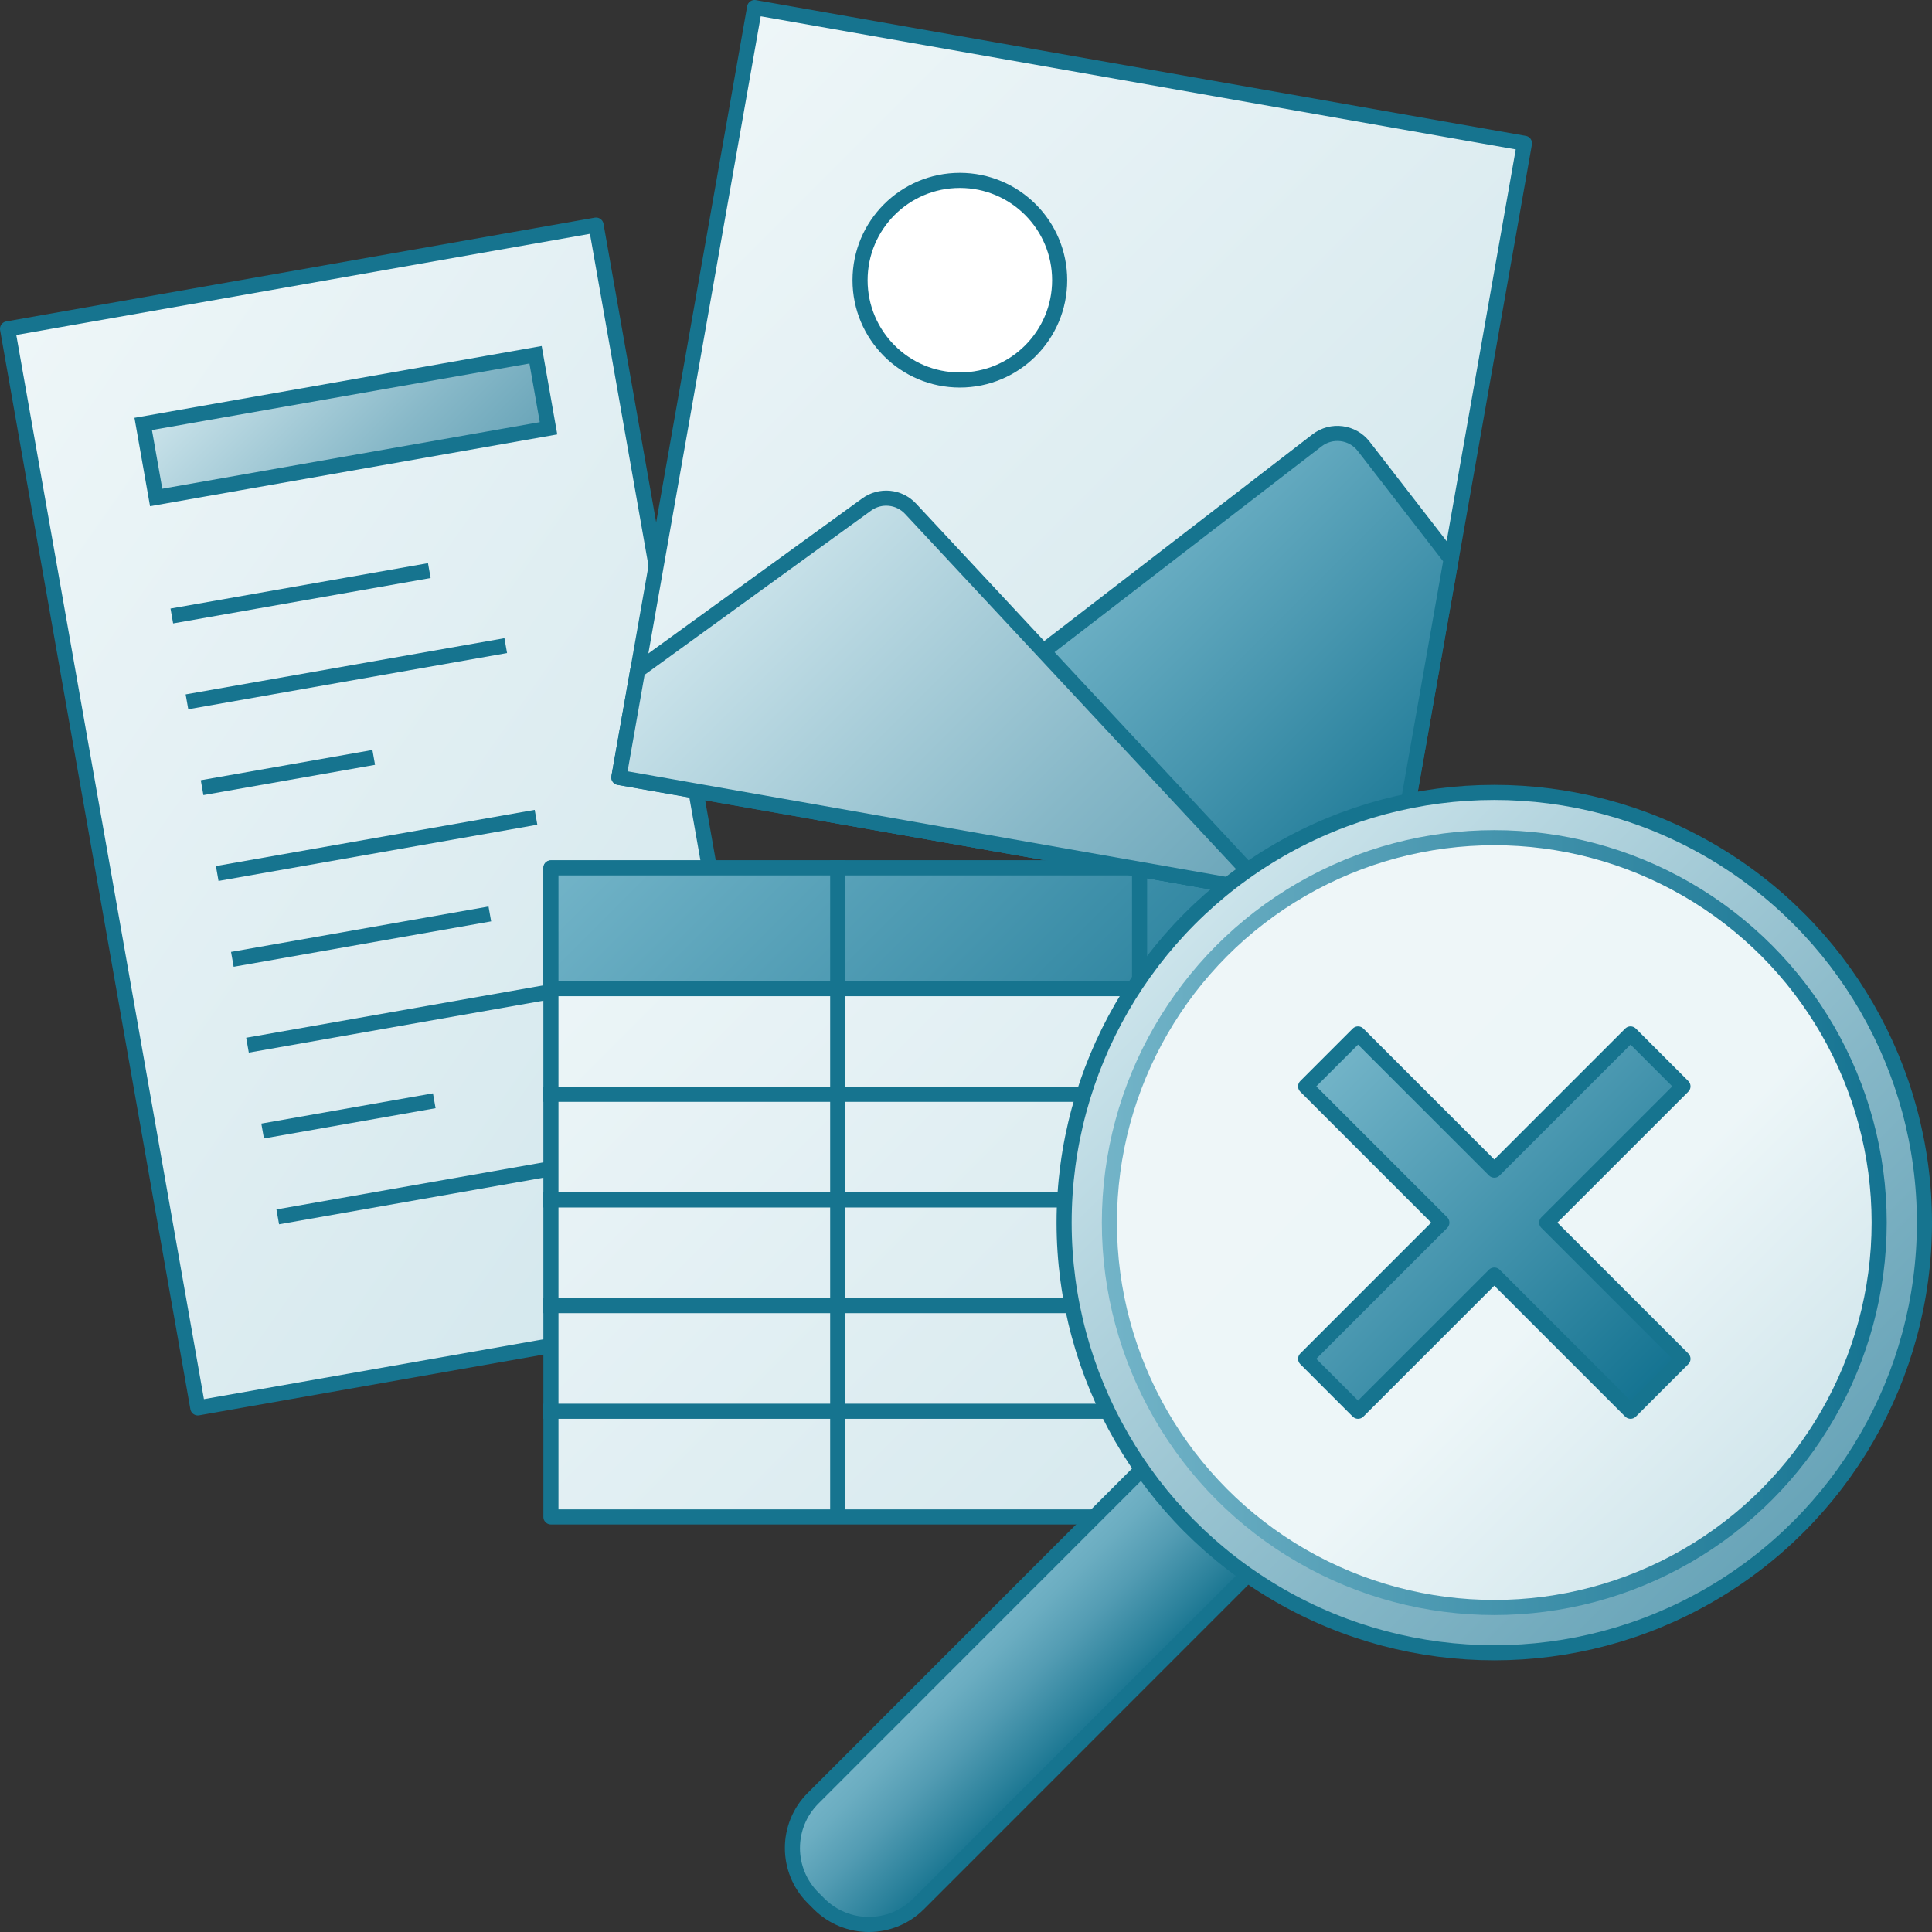 <?xml version="1.0" encoding="UTF-8"?>
<svg id="Layer_1" data-name="Layer 1" xmlns="http://www.w3.org/2000/svg" xmlns:xlink="http://www.w3.org/1999/xlink" viewBox="0 0 128 128">
  <rect x="0" y="0" width="128" height="128" fill="#333333" stroke="none"/>
  <defs>
    <linearGradient id="New_Gradient_Swatch_8" data-name="New Gradient Swatch 8" x1="-10.814" y1="213.81" x2="45.278" y2="269.902" gradientTransform="translate(9.065 -187.761)" gradientUnits="userSpaceOnUse">
      <stop offset="0" stop-color="#eef6f8"/>
      <stop offset="1" stop-color="#d1e6ec"/>
    </linearGradient>
    <linearGradient id="New_Gradient_Swatch_10" data-name="New Gradient Swatch 10" x1="16.128" y1="21.445" x2="29.7" y2="35.017" gradientTransform="translate(5.25 -3.55) rotate(10)" gradientUnits="userSpaceOnUse">
      <stop offset="0" stop-color="#cce4eb"/>
      <stop offset=".652" stop-color="#87b8c8"/>
      <stop offset="1" stop-color="#68a4b8"/>
    </linearGradient>
    <linearGradient id="New_Gradient_Swatch_8-2" data-name="New Gradient Swatch 8" x1="40.5" y1="53.5" x2="91.5" y2="104.5" gradientTransform="matrix(1, 0, 0, 1, 0, 0)" xlink:href="#New_Gradient_Swatch_8"/>
    <linearGradient id="New_Gradient_Swatch_11" data-name="New Gradient Swatch 11" x1="43.043" y1="112.019" x2="76.543" y2="145.519" gradientTransform="translate(6.207 -67.269)" gradientUnits="userSpaceOnUse">
      <stop offset="0" stop-color="#73b4c8"/>
      <stop offset=".489" stop-color="#4695ae"/>
      <stop offset="1" stop-color="#147391"/>
    </linearGradient>
    <linearGradient id="New_Gradient_Swatch_8-3" data-name="New Gradient Swatch 8" x1="45.497" y1="4.997" x2="96.503" y2="56.003" gradientTransform="translate(88.707 -44.718) rotate(80)" xlink:href="#New_Gradient_Swatch_8"/>
    <linearGradient id="New_Gradient_Swatch_11-2" data-name="New Gradient Swatch 11" x1="69.991" y1="39.052" x2="91.722" y2="60.784" gradientTransform="matrix(1, 0, 0, 1, 0, 0)" xlink:href="#New_Gradient_Swatch_11"/>
    <linearGradient id="New_Gradient_Swatch_10-2" data-name="New Gradient Swatch 10" x1="47.365" y1="39.306" x2="75.56" y2="67.501" gradientTransform="matrix(1, 0, 0, 1, 0, 0)" xlink:href="#New_Gradient_Swatch_10"/>
    <linearGradient id="Dark_Blue_Grad_2" data-name="Dark Blue Grad 2" x1="63.544" y1="109.454" x2="70.542" y2="116.452" gradientUnits="userSpaceOnUse">
      <stop offset="0" stop-color="#74b3c7"/>
      <stop offset=".177" stop-color="#6badc1"/>
      <stop offset=".464" stop-color="#539cb3"/>
      <stop offset=".822" stop-color="#2c829c"/>
      <stop offset="1" stop-color="#177490"/>
    </linearGradient>
    <linearGradient id="New_Gradient_Swatch_10-3" data-name="New Gradient Swatch 10" x1="78.848" y1="60.847" x2="119.153" y2="101.153" gradientTransform="matrix(1, 0, 0, 1, 0, 0)" xlink:href="#New_Gradient_Swatch_10"/>
    <linearGradient id="linear-gradient" x1="80.969" y1="62.969" x2="117.031" y2="99.031" gradientUnits="userSpaceOnUse">
      <stop offset="0" stop-color="#eef6f8"/>
      <stop offset=".624" stop-color="#edf6f8"/>
      <stop offset="1" stop-color="#d1e6ec"/>
    </linearGradient>
    <linearGradient id="New_Gradient_Swatch_11-3" data-name="New Gradient Swatch 11" x1="73" y1="81" x2="125" y2="81" gradientTransform="matrix(1, 0, 0, 1, 0, 0)" xlink:href="#New_Gradient_Swatch_11"/>
    <linearGradient id="New_Gradient_Swatch_11-4" data-name="New Gradient Swatch 11" x1="88.237" y1="70.237" x2="109.764" y2="91.763" gradientTransform="matrix(1, 0, 0, 1, 0, 0)" xlink:href="#New_Gradient_Swatch_11"/>
  </defs>
  <g>
    <rect x="6.502" y="17.799" width="39.593" height="72.591" transform="translate(-8.994 5.388) rotate(-10)" fill="url(#New_Gradient_Swatch_8)" stroke="#16748f" stroke-linejoin="round"/>
    <line x1="28.442" y1="37.803" x2="11.383" y2="40.811" fill="none" stroke="#16748f" stroke-miterlimit="10"/>
    <line x1="33.507" y1="42.774" x2="12.386" y2="46.498" fill="none" stroke="#16748f" stroke-miterlimit="10"/>
    <line x1="24.76" y1="50.18" x2="13.389" y2="52.185" fill="none" stroke="#16748f" stroke-miterlimit="10"/>
    <line x1="35.512" y1="54.148" x2="14.391" y2="57.872" fill="none" stroke="#16748f" stroke-miterlimit="10"/>
    <line x1="32.453" y1="60.551" x2="15.394" y2="63.559" fill="none" stroke="#16748f" stroke-miterlimit="10"/>
    <line x1="37.518" y1="65.522" x2="16.397" y2="69.246" fill="none" stroke="#16748f" stroke-miterlimit="10"/>
    <line x1="28.771" y1="72.928" x2="17.4" y2="74.933" fill="none" stroke="#16748f" stroke-miterlimit="10"/>
    <line x1="39.523" y1="76.896" x2="18.402" y2="80.62" fill="none" stroke="#16748f" stroke-miterlimit="10"/>
    <rect x="9.716" y="25.758" width="26.396" height="4.947" transform="translate(-4.554 4.408) rotate(-10)" fill="url(#New_Gradient_Swatch_10)" stroke="#16748f" stroke-miterlimit="10"/>
  </g>
  <g>
    <rect x="36.5" y="57.5" width="59" height="43" fill="url(#New_Gradient_Swatch_8-2)" stroke="#16748f" stroke-linejoin="round"/>
    <rect x="36.5" y="57.5" width="59" height="8" fill="url(#New_Gradient_Swatch_11)" stroke="#16748f" stroke-linejoin="round"/>
    <line x1="95" y1="72.5" x2="36" y2="72.5" fill="#e6e6e6" stroke="#16748f" stroke-miterlimit="10"/>
    <line x1="95" y1="79.5" x2="36" y2="79.5" fill="#e6e6e6" stroke="#16748f" stroke-miterlimit="10"/>
    <line x1="95" y1="86.5" x2="36" y2="86.5" fill="#e6e6e6" stroke="#16748f" stroke-miterlimit="10"/>
    <line x1="95" y1="93.5" x2="36" y2="93.5" fill="#e6e6e6" stroke="#16748f" stroke-miterlimit="10"/>
    <line x1="55.5" y1="57" x2="55.5" y2="100.5" fill="#e6e6e6" stroke="#16748f" stroke-miterlimit="10"/>
    <line x1="75.5" y1="57" x2="75.5" y2="100.5" fill="#e6e6e6" stroke="#16748f" stroke-miterlimit="10"/>
  </g>
  <g>
    <rect x="45.104" y="4.604" width="51.793" height="51.793" transform="translate(28.634 95.125) rotate(-80)" fill="url(#New_Gradient_Swatch_8-3)" stroke="#16748f" stroke-linejoin="round"/>
    <circle cx="63.593" cy="18.564" r="6.612" fill="#fff" stroke="#16748f" stroke-miterlimit="10"/>
    <path d="m55.059,53.985l32.201-24.812c.963-.742,2.344-.564,3.088.397l5.793,7.483-4.135,23.448-36.948-6.515Z" fill="url(#New_Gradient_Swatch_11-2)" stroke="#16748f" stroke-miterlimit="10"/>
    <path d="m41,51.506l1.249-7.084,15.172-10.999c.901-.653,2.147-.532,2.906.282l23.65,25.379-42.977-7.578Z" fill="url(#New_Gradient_Swatch_10-2)" stroke="#16748f" stroke-linejoin="round"/>
  </g>
  <g>
    <path d="m76.524,96.475l-22.658,22.666c-1.821,1.821-1.821,4.773,0,6.594l.4.4c1.821,1.821,4.773,1.821,6.594,0l22.65-22.656" fill="url(#Dark_Blue_Grad_2)" stroke="#16748f" stroke-miterlimit="10"/>
    <circle cx="99" cy="81" r="28.5" fill="url(#New_Gradient_Swatch_10-3)" stroke="#16748f" stroke-linecap="round" stroke-linejoin="round"/>
    <circle cx="99" cy="81" r="25.5" fill="url(#linear-gradient)" stroke="url(#New_Gradient_Swatch_11-3)" stroke-linecap="round" stroke-linejoin="round"/>
    <polygon points="111.501 71.974 108.027 68.5 99.001 77.526 89.974 68.5 86.501 71.974 95.527 81 86.501 90.026 89.974 93.5 99.001 84.474 108.027 93.5 111.501 90.026 102.474 81 111.501 71.974" fill="url(#New_Gradient_Swatch_11-4)" stroke="#16748f" stroke-linejoin="round"/>
  </g>
</svg>